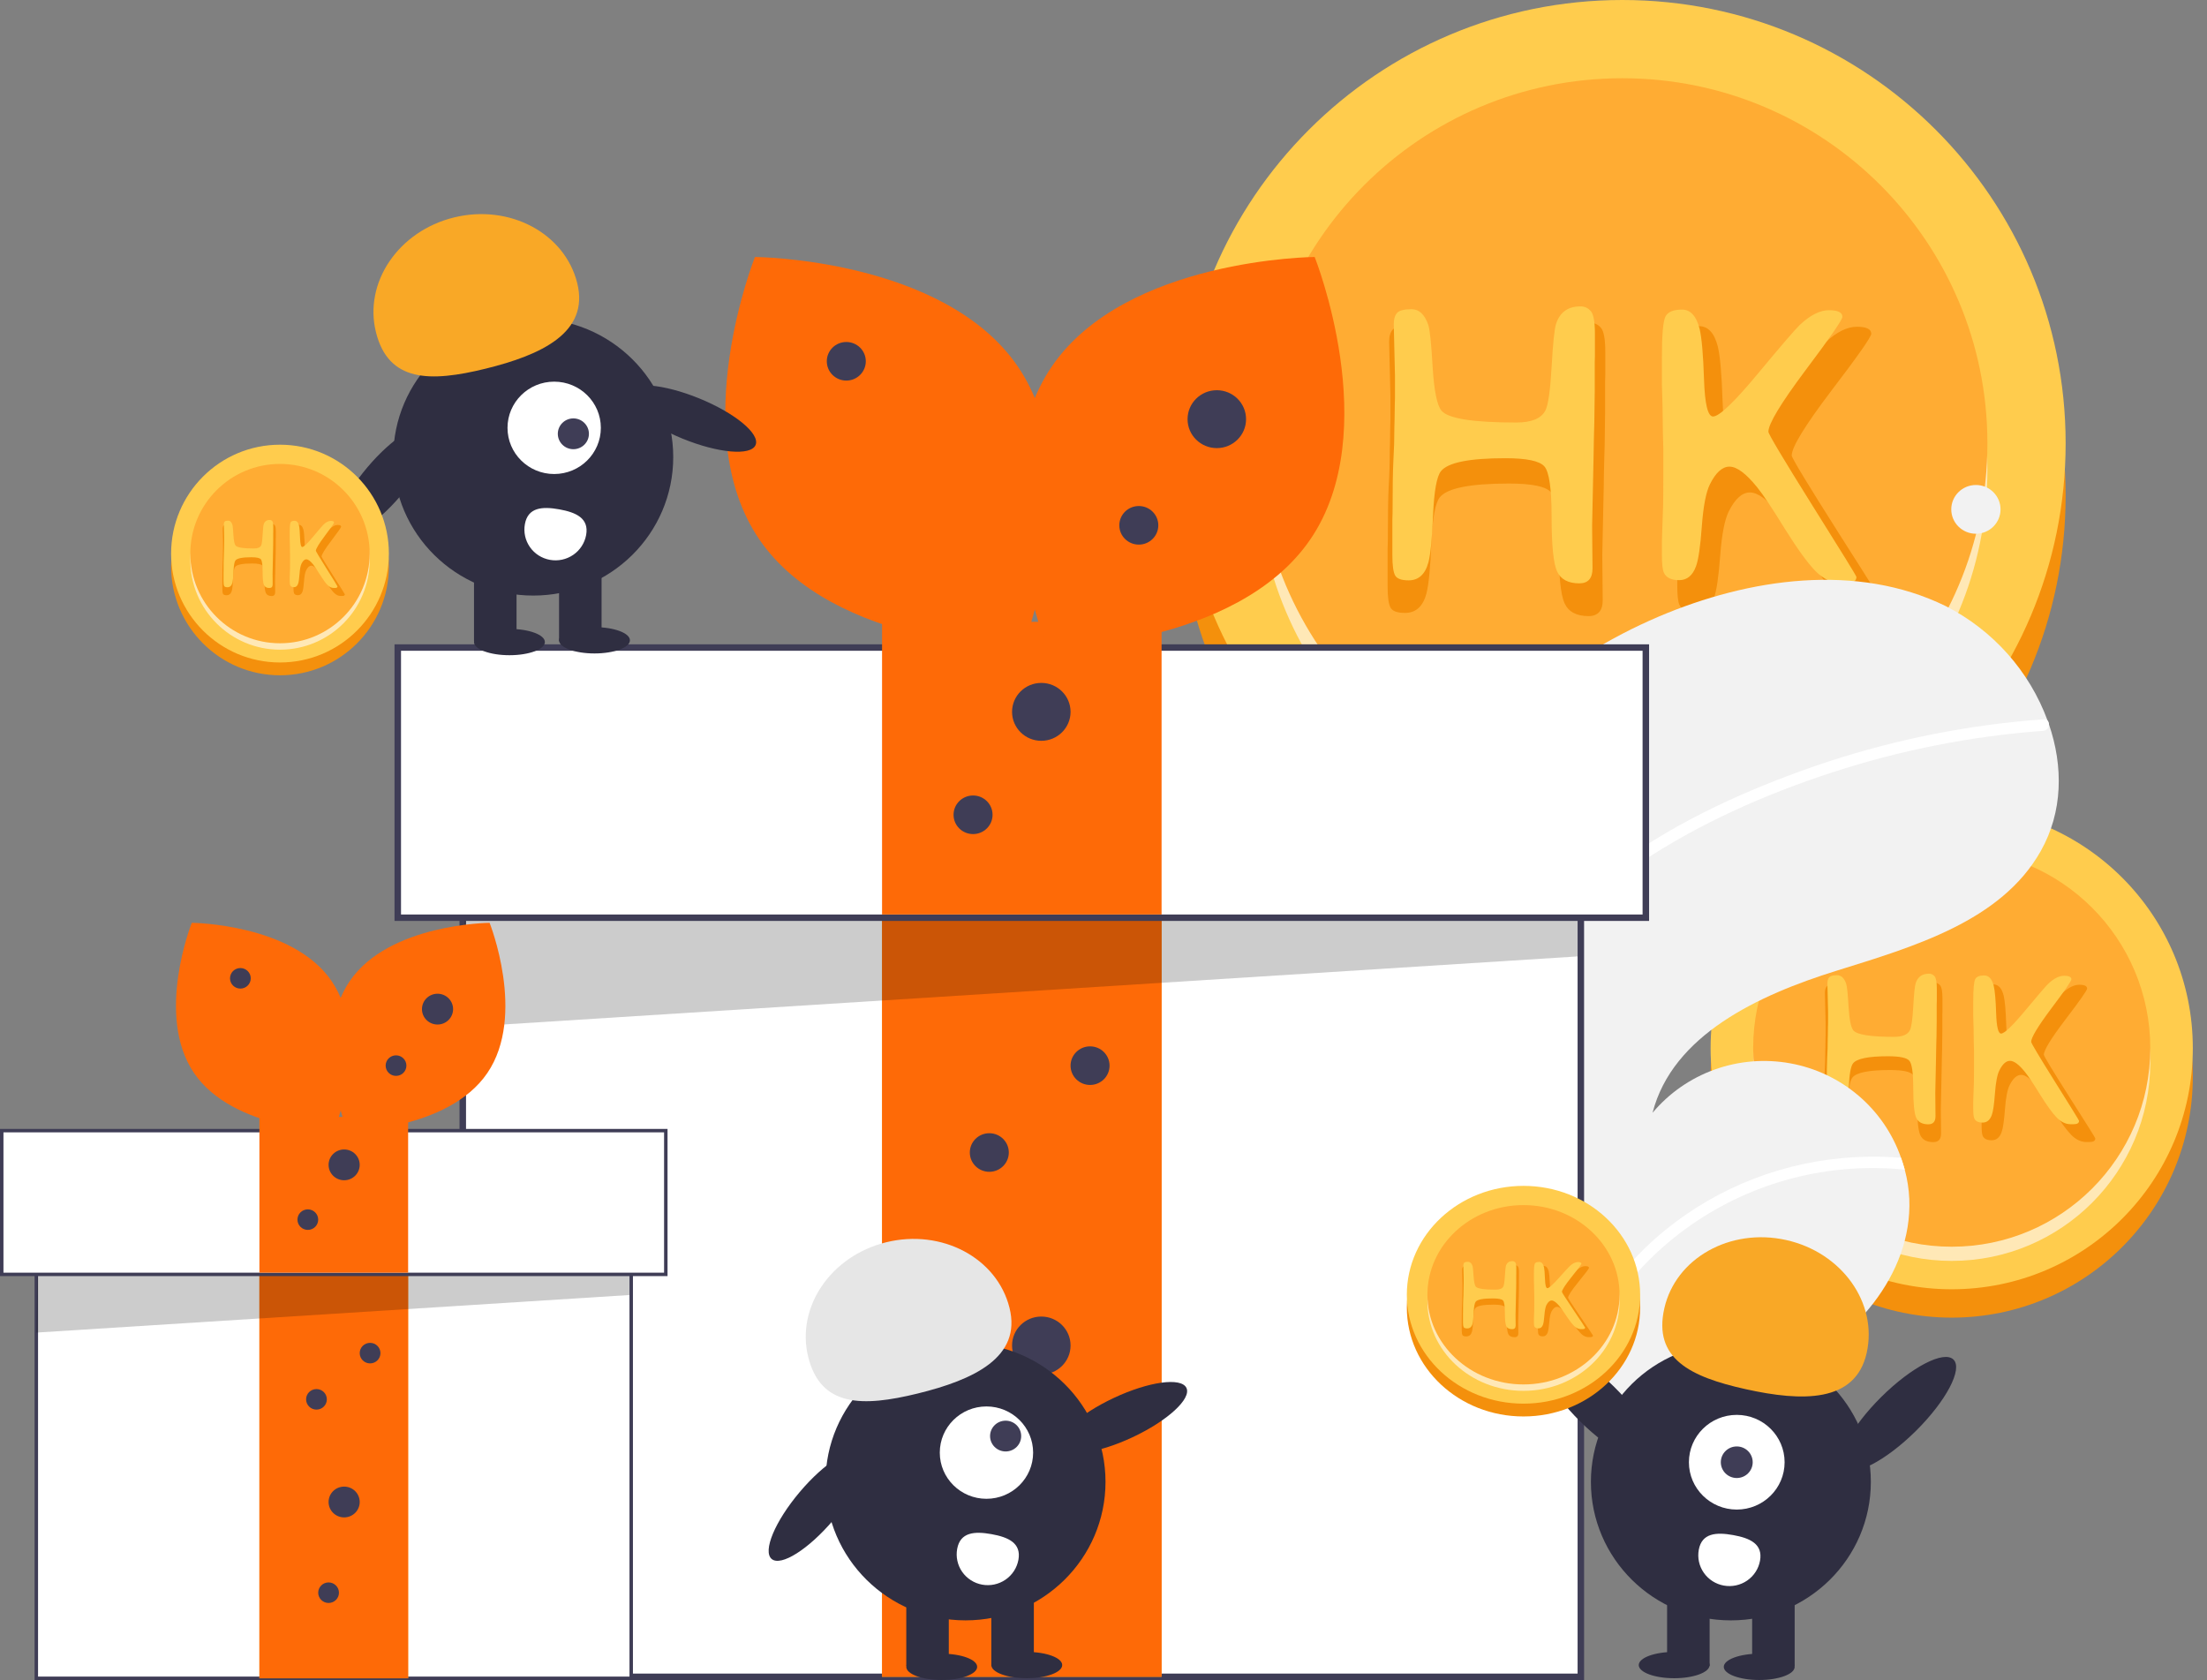<svg width="134" height="102" viewBox="0 0 134 102" fill="none" xmlns="http://www.w3.org/2000/svg">
<rect x="0" y="0" width="134" height="102" fill="#808080" stroke="none"/>
<g clip-path="url(#clip0_1345_1100)">
<path d="M98.5 57C113.366 57 125.417 44.949 125.417 30.084C125.417 15.218 113.366 3.167 98.5 3.167C83.634 3.167 71.583 15.218 71.583 30.084C71.583 44.949 83.634 57 98.5 57Z" fill="#F4900C"/>
<path d="M98.5 53.833C113.366 53.833 125.417 41.782 125.417 26.917C125.417 12.051 113.366 0 98.5 0C83.634 0 71.583 12.051 71.583 26.917C71.583 41.782 83.634 53.833 98.5 53.833Z" fill="#FFCC4D"/>
<path d="M98.5 50.666C110.742 50.666 120.667 40.742 120.667 28.5C120.667 16.257 110.742 6.333 98.5 6.333C86.258 6.333 76.333 16.257 76.333 28.5C76.333 40.742 86.258 50.666 98.5 50.666Z" fill="#FFE8B6"/>
<path d="M98.5 49.083C110.742 49.083 120.667 39.159 120.667 26.917C120.667 14.674 110.742 4.75 98.5 4.75C86.258 4.75 76.333 14.674 76.333 26.917C76.333 39.159 86.258 49.083 98.5 49.083Z" fill="#FFAC33"/>
<path d="M84.42 24.056L84.342 20.755C84.342 20.411 84.416 20.161 84.564 20.006C84.712 19.852 85.026 19.774 85.506 19.774C85.995 19.774 86.357 20.11 86.592 20.78C86.697 21.09 86.793 22.006 86.88 23.528C86.976 25.041 87.168 25.965 87.456 26.301C87.884 26.808 89.511 27.062 92.337 27.062C93.332 27.062 93.964 26.804 94.235 26.288C94.418 25.935 94.553 25.002 94.64 23.489C94.728 21.967 94.824 21.047 94.928 20.729C95.172 19.972 95.705 19.594 96.525 19.594C96.795 19.594 97.018 19.693 97.192 19.89C97.375 20.088 97.467 20.583 97.467 21.374V22.754L97.454 23.218V25.114L97.428 27.036L97.401 28.003C97.384 28.648 97.375 29.117 97.375 29.409L97.284 33.704L97.31 36.439C97.31 37.084 97.022 37.406 96.446 37.406C95.722 37.406 95.238 37.148 94.994 36.632C94.758 36.116 94.64 34.951 94.64 33.137C94.64 31.323 94.483 30.239 94.169 29.887C93.864 29.534 93.013 29.358 91.618 29.358C89.262 29.358 87.862 29.637 87.417 30.196C87.146 30.532 86.976 31.456 86.906 32.969C86.845 34.483 86.745 35.506 86.606 36.039C86.396 36.822 85.964 37.213 85.31 37.213C84.848 37.213 84.555 37.11 84.433 36.903C84.311 36.688 84.25 36.254 84.25 35.6V33.318L84.263 32.853C84.263 31.331 84.281 30.222 84.315 29.525C84.359 28.829 84.381 28.094 84.381 27.32L84.394 26.855C84.403 26.546 84.407 26.245 84.407 25.953L84.42 25.488V24.056Z" fill="#F4900C"/>
<path d="M104.062 36.31C103.844 36.903 103.478 37.2 102.963 37.2C102.448 37.2 102.117 37.041 101.969 36.723C101.881 36.542 101.838 36.155 101.838 35.562V34.685L101.916 32.389C101.925 32.071 101.929 31.49 101.929 30.648V28.7L101.903 27.784L101.89 26.855C101.89 26.555 101.886 26.254 101.877 25.953L101.838 24.611V22.896C101.838 21.417 101.916 20.531 102.073 20.239C102.23 19.946 102.588 19.8 103.146 19.8C103.705 19.8 104.089 20.213 104.298 21.038C104.438 21.614 104.533 22.698 104.586 24.289C104.638 25.88 104.834 26.675 105.175 26.675C105.576 26.675 106.549 25.759 108.093 23.928C109.637 22.096 110.553 21.047 110.841 20.78C111.521 20.153 112.154 19.839 112.738 19.839C113.323 19.839 113.615 19.981 113.615 20.265C113.615 20.454 112.808 21.606 111.194 23.721C109.589 25.837 108.786 27.148 108.786 27.655C108.786 27.801 109.742 29.379 111.652 32.389C113.572 35.398 114.531 36.933 114.531 36.993C114.531 37.26 114.318 37.393 113.89 37.393H113.511C112.943 37.393 112.398 37.14 111.875 36.632C111.36 36.116 110.688 35.205 109.86 33.898C109.039 32.582 108.437 31.692 108.054 31.228C107.33 30.342 106.728 29.899 106.248 29.899C105.777 29.899 105.349 30.282 104.965 31.047C104.712 31.555 104.538 32.458 104.442 33.756C104.346 35.046 104.219 35.897 104.062 36.31Z" fill="#F4900C"/>
<path d="M84.697 22.816L84.624 19.698C84.624 19.374 84.693 19.138 84.831 18.992C84.969 18.846 85.261 18.773 85.708 18.773C86.162 18.773 86.499 19.09 86.718 19.723C86.816 20.015 86.905 20.88 86.986 22.316C87.076 23.745 87.254 24.618 87.522 24.934C87.92 25.413 89.434 25.653 92.064 25.653C92.989 25.653 93.578 25.409 93.829 24.922C94 24.589 94.126 23.709 94.207 22.28C94.288 20.843 94.377 19.974 94.475 19.674C94.702 18.96 95.197 18.602 95.96 18.602C96.212 18.602 96.419 18.696 96.581 18.883C96.752 19.069 96.837 19.536 96.837 20.283V21.586L96.825 22.024V23.814L96.801 25.628L96.776 26.542C96.76 27.151 96.752 27.593 96.752 27.869L96.667 31.924L96.691 34.505C96.691 35.114 96.423 35.418 95.887 35.418C95.214 35.418 94.763 35.175 94.536 34.688C94.317 34.201 94.207 33.101 94.207 31.388C94.207 29.675 94.061 28.652 93.769 28.319C93.484 27.987 92.693 27.82 91.394 27.82C89.202 27.82 87.9 28.084 87.486 28.612C87.234 28.928 87.076 29.801 87.011 31.23C86.954 32.658 86.861 33.624 86.731 34.128C86.536 34.866 86.134 35.236 85.525 35.236C85.095 35.236 84.823 35.138 84.709 34.943C84.596 34.74 84.539 34.331 84.539 33.714V31.558L84.551 31.12C84.551 29.683 84.567 28.636 84.6 27.979C84.64 27.321 84.661 26.627 84.661 25.896L84.673 25.458C84.681 25.166 84.685 24.882 84.685 24.606L84.697 24.167V22.816Z" fill="#FFCC4D"/>
<path d="M102.974 34.383C102.771 34.943 102.43 35.224 101.951 35.224C101.472 35.224 101.164 35.073 101.026 34.773C100.945 34.602 100.904 34.237 100.904 33.677V32.849L100.977 30.682C100.985 30.381 100.989 29.833 100.989 29.038V27.199L100.965 26.335L100.953 25.458C100.953 25.174 100.949 24.89 100.941 24.606L100.904 23.339V21.72C100.904 20.323 100.977 19.487 101.123 19.211C101.269 18.935 101.602 18.797 102.122 18.797C102.641 18.797 102.998 19.187 103.193 19.966C103.323 20.51 103.412 21.533 103.461 23.035C103.51 24.537 103.692 25.287 104.009 25.287C104.382 25.287 105.288 24.423 106.724 22.694C108.161 20.965 109.014 19.974 109.281 19.723C109.915 19.13 110.503 18.834 111.047 18.834C111.591 18.834 111.863 18.968 111.863 19.236C111.863 19.414 111.112 20.502 109.61 22.499C108.117 24.496 107.37 25.734 107.37 26.213C107.37 26.351 108.259 27.84 110.036 30.682C111.822 33.523 112.715 34.972 112.715 35.029C112.715 35.28 112.516 35.406 112.119 35.406H111.766C111.238 35.406 110.73 35.167 110.243 34.688C109.764 34.201 109.139 33.34 108.368 32.106C107.605 30.864 107.045 30.024 106.688 29.586C106.014 28.75 105.454 28.332 105.008 28.332C104.569 28.332 104.171 28.693 103.814 29.415C103.579 29.894 103.416 30.747 103.327 31.972C103.238 33.19 103.12 33.994 102.974 34.383Z" fill="#FFCC4D"/>
</g>
<g clip-path="url(#clip1_1345_1100)">
<path d="M118.5 80C126.585 80 133.139 73.446 133.139 65.362C133.139 57.277 126.585 50.723 118.5 50.723C110.415 50.723 103.861 57.277 103.861 65.362C103.861 73.446 110.415 80 118.5 80Z" fill="#F4900C"/>
<path d="M118.5 78.278C126.585 78.278 133.139 71.724 133.139 63.639C133.139 55.554 126.585 49 118.5 49C110.415 49 103.861 55.554 103.861 63.639C103.861 71.724 110.415 78.278 118.5 78.278Z" fill="#FFCC4D"/>
<path d="M118.5 76.555C125.158 76.555 130.556 71.158 130.556 64.5C130.556 57.842 125.158 52.444 118.5 52.444C111.842 52.444 106.445 57.842 106.445 64.5C106.445 71.158 111.842 76.555 118.5 76.555Z" fill="#FFE8B6"/>
<path d="M118.5 75.694C125.158 75.694 130.556 70.297 130.556 63.639C130.556 56.98 125.158 51.583 118.5 51.583C111.842 51.583 106.445 56.98 106.445 63.639C106.445 70.297 111.842 75.694 118.5 75.694Z" fill="#FFAC33"/>
<path d="M110.843 62.083L110.8 60.288C110.8 60.1 110.84 59.965 110.921 59.881C111.001 59.797 111.172 59.755 111.433 59.755C111.699 59.755 111.896 59.937 112.024 60.302C112.081 60.47 112.133 60.968 112.181 61.796C112.233 62.619 112.337 63.122 112.494 63.304C112.726 63.58 113.611 63.718 115.148 63.718C115.689 63.718 116.033 63.578 116.18 63.297C116.28 63.105 116.353 62.598 116.401 61.775C116.448 60.947 116.501 60.447 116.557 60.274C116.69 59.862 116.98 59.656 117.426 59.656C117.573 59.656 117.694 59.71 117.789 59.818C117.888 59.925 117.938 60.194 117.938 60.624V61.375L117.931 61.627V62.659L117.917 63.704L117.903 64.23C117.893 64.581 117.888 64.835 117.888 64.995L117.839 67.331L117.853 68.818C117.853 69.168 117.696 69.344 117.383 69.344C116.989 69.344 116.726 69.204 116.593 68.923C116.465 68.642 116.401 68.009 116.401 67.022C116.401 66.035 116.315 65.446 116.145 65.254C115.979 65.062 115.516 64.966 114.757 64.966C113.476 64.966 112.714 65.118 112.472 65.422C112.325 65.605 112.233 66.108 112.195 66.931C112.162 67.754 112.107 68.31 112.031 68.6C111.917 69.026 111.682 69.239 111.326 69.239C111.075 69.239 110.916 69.182 110.85 69.07C110.783 68.953 110.75 68.717 110.75 68.362V67.12L110.757 66.868C110.757 66.04 110.767 65.436 110.786 65.058C110.809 64.679 110.821 64.279 110.821 63.858L110.828 63.606C110.833 63.437 110.835 63.274 110.835 63.115L110.843 62.862V62.083Z" fill="#F4900C"/>
<path d="M121.525 68.748C121.407 69.07 121.207 69.231 120.927 69.231C120.647 69.231 120.467 69.145 120.386 68.972C120.339 68.874 120.315 68.663 120.315 68.341V67.864L120.358 66.615C120.363 66.442 120.365 66.126 120.365 65.668V64.609L120.351 64.111L120.344 63.606C120.344 63.442 120.341 63.278 120.337 63.115L120.315 62.385V61.452C120.315 60.648 120.358 60.166 120.443 60.007C120.529 59.848 120.723 59.769 121.027 59.769C121.331 59.769 121.539 59.993 121.653 60.442C121.729 60.755 121.781 61.344 121.81 62.21C121.838 63.075 121.945 63.507 122.13 63.507C122.348 63.507 122.877 63.009 123.717 62.013C124.557 61.017 125.055 60.447 125.212 60.302C125.582 59.96 125.926 59.789 126.244 59.789C126.562 59.789 126.721 59.867 126.721 60.021C126.721 60.124 126.282 60.751 125.404 61.901C124.531 63.051 124.094 63.765 124.094 64.04C124.094 64.12 124.614 64.978 125.653 66.615C126.697 68.252 127.219 69.087 127.219 69.119C127.219 69.264 127.103 69.337 126.87 69.337H126.664C126.355 69.337 126.059 69.199 125.774 68.923C125.494 68.642 125.129 68.147 124.678 67.436C124.232 66.72 123.905 66.236 123.696 65.984C123.302 65.502 122.975 65.261 122.714 65.261C122.457 65.261 122.225 65.469 122.016 65.885C121.879 66.161 121.784 66.652 121.732 67.359C121.679 68.06 121.611 68.523 121.525 68.748Z" fill="#F4900C"/>
<path d="M110.993 61.408L110.953 59.713C110.953 59.537 110.991 59.409 111.066 59.329C111.141 59.25 111.3 59.21 111.543 59.21C111.79 59.21 111.973 59.382 112.092 59.726C112.145 59.885 112.194 60.356 112.238 61.137C112.287 61.914 112.384 62.389 112.529 62.561C112.746 62.821 113.569 62.952 115 62.952C115.503 62.952 115.823 62.819 115.96 62.554C116.053 62.373 116.121 61.894 116.165 61.117C116.209 60.336 116.258 59.863 116.311 59.7C116.434 59.311 116.704 59.117 117.119 59.117C117.256 59.117 117.368 59.168 117.456 59.27C117.549 59.371 117.596 59.625 117.596 60.031V60.74L117.589 60.978V61.952L117.576 62.938L117.562 63.435C117.554 63.766 117.549 64.007 117.549 64.157L117.503 66.362L117.516 67.766C117.516 68.097 117.37 68.263 117.079 68.263C116.713 68.263 116.468 68.13 116.344 67.865C116.225 67.6 116.165 67.002 116.165 66.071C116.165 65.139 116.086 64.583 115.927 64.402C115.772 64.221 115.342 64.13 114.635 64.13C113.443 64.13 112.735 64.274 112.51 64.561C112.373 64.733 112.287 65.207 112.251 65.984C112.22 66.761 112.17 67.287 112.099 67.561C111.993 67.962 111.775 68.163 111.443 68.163C111.209 68.163 111.062 68.11 111 68.004C110.938 67.894 110.907 67.671 110.907 67.335V66.163L110.914 65.925C110.914 65.144 110.922 64.574 110.94 64.216C110.962 63.859 110.973 63.481 110.973 63.084L110.98 62.846C110.984 62.687 110.986 62.532 110.986 62.382L110.993 62.144V61.408Z" fill="#FFCC4D"/>
<path d="M120.933 67.7C120.823 68.004 120.637 68.157 120.377 68.157C120.116 68.157 119.949 68.075 119.874 67.912C119.829 67.819 119.807 67.62 119.807 67.316V66.865L119.847 65.686C119.852 65.523 119.854 65.225 119.854 64.793V63.792L119.84 63.322L119.834 62.846C119.834 62.691 119.832 62.536 119.827 62.382L119.807 61.693V60.812C119.807 60.053 119.847 59.598 119.927 59.448C120.006 59.298 120.187 59.223 120.47 59.223C120.752 59.223 120.946 59.435 121.052 59.859C121.123 60.155 121.172 60.711 121.198 61.528C121.225 62.344 121.324 62.753 121.496 62.753C121.699 62.753 122.191 62.283 122.973 61.342C123.754 60.402 124.218 59.863 124.364 59.726C124.708 59.404 125.028 59.243 125.324 59.243C125.62 59.243 125.767 59.316 125.767 59.462C125.767 59.559 125.359 60.15 124.542 61.236C123.73 62.322 123.324 62.996 123.324 63.256C123.324 63.331 123.807 64.141 124.774 65.686C125.745 67.232 126.231 68.02 126.231 68.051C126.231 68.188 126.123 68.256 125.907 68.256H125.714C125.428 68.256 125.152 68.126 124.887 67.865C124.626 67.6 124.286 67.132 123.867 66.461C123.452 65.786 123.147 65.329 122.953 65.091C122.587 64.636 122.282 64.408 122.039 64.408C121.801 64.408 121.584 64.605 121.39 64.998C121.262 65.258 121.174 65.722 121.125 66.388C121.077 67.051 121.013 67.488 120.933 67.7Z" fill="#FFCC4D"/>
</g>
<g clip-path="url(#clip2_1345_1100)">
<path d="M96.429 39.66C96.165 39.822 95.905 39.988 95.645 40.16C92.906 46.981 91.341 54.208 91.018 61.541C90.978 62.389 90.957 63.236 90.957 64.082C90.933 70.421 91.866 76.729 93.723 82.797C93.821 83.116 93.921 83.434 94.024 83.751C94.097 83.979 94.171 84.208 94.252 84.434C94.338 84.549 94.423 84.663 94.508 84.777C94.514 84.782 94.519 84.79 94.525 84.795C94.559 84.841 94.594 84.887 94.624 84.932C94.771 85.126 94.919 85.32 95.066 85.514L94.943 85.523L94.633 85.542L94.635 85.544C94.738 85.542 94.844 85.539 94.949 85.533C94.987 85.533 95.029 85.534 95.067 85.531C95.102 85.53 95.139 85.528 95.173 85.528C99.633 85.408 104.198 85.188 108.256 83.383C112.504 81.492 116.108 77.404 115.925 72.8C115.899 72.197 115.806 71.599 115.649 71.016C115.583 70.772 115.505 70.533 115.422 70.294C114.916 68.832 114.025 67.53 112.841 66.522C111.658 65.514 110.224 64.836 108.688 64.558C107.152 64.28 105.569 64.411 104.101 64.939C102.633 65.467 101.334 66.373 100.337 67.562C101.555 62.828 106.781 60.411 111.488 58.943C116.199 57.475 121.499 55.939 123.906 51.673C125.249 49.299 125.282 46.533 124.405 43.979C124.378 43.903 124.35 43.825 124.32 43.747C123.216 40.742 121.006 38.26 118.133 36.797C112.75 34.16 106.209 35.09 100.693 37.444C99.217 38.075 97.792 38.816 96.429 39.66Z" fill="#F2F2F2"/>
<path d="M111.858 70.314C107.627 70.7 103.633 72.421 100.467 75.226C97.771 77.641 95.781 80.73 94.707 84.168C94.645 84.365 94.588 84.561 94.534 84.759C94.427 84.557 94.323 84.351 94.221 84.147C94.155 84.017 94.087 83.884 94.023 83.752C94.097 83.98 94.171 84.209 94.252 84.435C94.338 84.55 94.423 84.664 94.508 84.778C94.514 84.782 94.519 84.791 94.525 84.796C94.559 84.842 94.593 84.888 94.624 84.933C94.771 85.127 94.919 85.321 95.066 85.515L94.942 85.523L94.633 85.543L94.634 85.545C94.738 85.543 94.844 85.539 94.949 85.534C94.987 85.534 95.028 85.535 95.067 85.532C95.08 85.472 95.096 85.413 95.112 85.354C96.209 80.913 98.892 77.015 102.667 74.379C106.442 71.744 111.053 70.549 115.649 71.016C115.583 70.773 115.505 70.534 115.422 70.295C114.236 70.199 113.043 70.206 111.858 70.314Z" fill="white"/>
<path d="M97.8 52.801C96.102 54.06 94.599 55.558 93.339 57.246C92.682 58.147 92.112 59.105 91.635 60.11C91.409 60.576 91.203 61.056 91.017 61.541C90.978 62.39 90.957 63.236 90.957 64.082C91.114 63.443 91.306 62.812 91.531 62.193C91.648 61.854 91.779 61.52 91.917 61.191C93.469 57.503 96.279 54.592 99.594 52.378C103.147 50.009 107.152 48.231 111.211 46.908C115.37 45.547 119.683 44.695 124.052 44.372C124.15 44.364 124.242 44.319 124.308 44.246C124.374 44.173 124.408 44.077 124.405 43.98C124.408 43.894 124.378 43.811 124.32 43.748C124.289 43.718 124.252 43.696 124.211 43.683C124.17 43.67 124.127 43.667 124.084 43.673C123.545 43.713 123.007 43.755 122.47 43.812C117.995 44.268 113.596 45.273 109.373 46.803C105.295 48.276 101.26 50.185 97.8 52.801Z" fill="white"/>
<path d="M119.969 32.406C119.143 32.406 118.473 31.743 118.473 30.926C118.473 30.109 119.143 29.446 119.969 29.446C120.795 29.446 121.464 30.109 121.464 30.926C121.464 31.743 120.795 32.406 119.969 32.406Z" fill="#F2F2F2"/>
<path d="M28.098 44.588H95.982V101.805H28.098V44.588Z" fill="white"/>
<path d="M27.9 102H96.179V44.393H27.9V102ZM95.785 101.61H28.295V44.783H95.785V101.61Z" fill="#3F3D56"/>
<path d="M53.555 55.719H70.526V101.805H53.555V55.719Z" fill="#F9A826"/>
<path d="M53.555 55.719H70.526V101.805H53.555V55.719Z" fill="#FE6A07"/>
<path opacity="0.2" d="M95.785 48.786V58.069L28.098 62.358L28.297 50.903L95.785 48.786Z" fill="black"/>
<path d="M24.151 39.315H99.929V55.719H24.151V39.315Z" fill="white"/>
<path d="M23.954 55.914H100.126V39.12H23.954V55.914ZM99.731 55.524H24.348V39.511H99.731V55.524Z" fill="#3F3D56"/>
<path d="M53.555 37.753H70.526V55.523H53.555V37.753Z" fill="#FE6A07"/>
<path d="M63.857 22.258C59.377 28.83 63.598 39.399 63.598 39.399C63.598 39.399 75.082 39.314 79.562 32.742C84.042 26.171 79.821 15.602 79.821 15.602C79.821 15.602 68.337 15.687 63.857 22.258Z" fill="#FE6A07"/>
<path d="M61.802 22.258C66.281 28.83 62.061 39.399 62.061 39.399C62.061 39.399 50.576 39.314 46.097 32.742C41.617 26.171 45.838 15.602 45.838 15.602C45.838 15.602 57.322 15.687 61.802 22.258Z" fill="#FE6A07"/>
<path d="M73.88 27.207C72.899 27.207 72.104 26.421 72.104 25.45C72.104 24.479 72.899 23.692 73.88 23.692C74.861 23.692 75.656 24.479 75.656 25.45C75.656 26.421 74.861 27.207 73.88 27.207Z" fill="#3F3D56"/>
<path d="M63.224 44.978C62.243 44.978 61.448 44.191 61.448 43.22C61.448 42.25 62.243 41.463 63.224 41.463C64.205 41.463 65 42.25 65 43.22C65 44.191 64.205 44.978 63.224 44.978Z" fill="#3F3D56"/>
<path d="M63.224 83.449C62.243 83.449 61.448 82.662 61.448 81.691C61.448 80.721 62.243 79.934 63.224 79.934C64.205 79.934 65 80.721 65 81.691C65 82.662 64.205 83.449 63.224 83.449Z" fill="#3F3D56"/>
<path d="M69.144 33.066C68.49 33.066 67.96 32.541 67.96 31.894C67.96 31.247 68.49 30.723 69.144 30.723C69.798 30.723 70.328 31.247 70.328 31.894C70.328 32.541 69.798 33.066 69.144 33.066Z" fill="#3F3D56"/>
<path d="M51.384 23.107C50.73 23.107 50.2 22.582 50.2 21.935C50.2 21.288 50.73 20.764 51.384 20.764C52.038 20.764 52.568 21.288 52.568 21.935C52.568 22.582 52.038 23.107 51.384 23.107Z" fill="#3F3D56"/>
<path d="M59.08 50.641C58.426 50.641 57.896 50.117 57.896 49.469C57.896 48.822 58.426 48.298 59.08 48.298C59.734 48.298 60.264 48.822 60.264 49.469C60.264 50.117 59.734 50.641 59.08 50.641Z" fill="#3F3D56"/>
<path d="M66.184 65.873C65.53 65.873 65 65.348 65 64.701C65 64.054 65.53 63.529 66.184 63.529C66.838 63.529 67.368 64.054 67.368 64.701C67.368 65.348 66.838 65.873 66.184 65.873Z" fill="#3F3D56"/>
<path d="M60.067 71.146C59.413 71.146 58.883 70.621 58.883 69.974C58.883 69.327 59.413 68.803 60.067 68.803C60.721 68.803 61.251 69.327 61.251 69.974C61.251 70.621 60.721 71.146 60.067 71.146Z" fill="#3F3D56"/>
<path d="M61.448 93.213C60.794 93.213 60.264 92.688 60.264 92.041C60.264 91.394 60.794 90.869 61.448 90.869C62.102 90.869 62.632 91.394 62.632 92.041C62.632 92.688 62.102 93.213 61.448 93.213Z" fill="#3F3D56"/>
<path d="M2.205 71.451H38.325V101.895H2.205V71.451Z" fill="white"/>
<path d="M2.1 102H38.43V71.348H2.1V102ZM38.22 101.792H2.31V71.555H38.22V101.792Z" fill="#3F3D56"/>
<path d="M15.75 77.375H24.78V101.897H15.75V77.375Z" fill="#F9A826"/>
<path d="M15.75 77.375H24.78V101.897H15.75V77.375Z" fill="#FE6A07"/>
<path opacity="0.2" d="M38.22 73.686V78.626L2.205 80.908L2.311 74.813L38.22 73.686Z" fill="black"/>
<path d="M0.105 68.647H40.425V77.374H0.105V68.647Z" fill="white"/>
<path d="M-9.15527e-05 77.478H40.53V68.542H-9.15527e-05V77.478ZM40.32 77.27H0.21V68.75H40.32V77.27Z" fill="#3F3D56"/>
<path d="M15.75 67.815H24.78V77.271H15.75V67.815Z" fill="#FE6A07"/>
<path d="M21.232 59.571C18.848 63.068 21.094 68.692 21.094 68.692C21.094 68.692 27.205 68.646 29.588 65.15C31.972 61.653 29.726 56.029 29.726 56.029C29.726 56.029 23.616 56.075 21.232 59.571Z" fill="#FE6A07"/>
<path d="M20.138 59.571C22.522 63.068 20.276 68.692 20.276 68.692C20.276 68.692 14.166 68.646 11.782 65.15C9.398 61.653 11.644 56.029 11.644 56.029C11.644 56.029 17.755 56.075 20.138 59.571Z" fill="#FE6A07"/>
<path d="M26.565 62.204C26.043 62.204 25.62 61.786 25.62 61.269C25.62 60.753 26.043 60.334 26.565 60.334C27.087 60.334 27.51 60.753 27.51 61.269C27.51 61.786 27.087 62.204 26.565 62.204Z" fill="#3F3D56"/>
<path d="M20.895 71.659C20.373 71.659 19.95 71.241 19.95 70.724C19.95 70.208 20.373 69.789 20.895 69.789C21.417 69.789 21.84 70.208 21.84 70.724C21.84 71.241 21.417 71.659 20.895 71.659Z" fill="#3F3D56"/>
<path d="M20.895 92.129C20.373 92.129 19.95 91.71 19.95 91.194C19.95 90.677 20.373 90.259 20.895 90.259C21.417 90.259 21.84 90.677 21.84 91.194C21.84 91.71 21.417 92.129 20.895 92.129Z" fill="#3F3D56"/>
<path d="M24.045 65.322C23.697 65.322 23.415 65.043 23.415 64.699C23.415 64.354 23.697 64.075 24.045 64.075C24.393 64.075 24.675 64.354 24.675 64.699C24.675 65.043 24.393 65.322 24.045 65.322Z" fill="#3F3D56"/>
<path d="M14.595 60.022C14.247 60.022 13.965 59.743 13.965 59.399C13.965 59.054 14.247 58.775 14.595 58.775C14.943 58.775 15.225 59.054 15.225 59.399C15.225 59.743 14.943 60.022 14.595 60.022Z" fill="#3F3D56"/>
<path d="M18.69 74.673C18.342 74.673 18.06 74.394 18.06 74.049C18.06 73.705 18.342 73.426 18.69 73.426C19.038 73.426 19.32 73.705 19.32 74.049C19.32 74.394 19.038 74.673 18.69 74.673Z" fill="#3F3D56"/>
<path d="M22.47 82.778C22.122 82.778 21.84 82.499 21.84 82.155C21.84 81.81 22.122 81.531 22.47 81.531C22.818 81.531 23.1 81.81 23.1 82.155C23.1 82.499 22.818 82.778 22.47 82.778Z" fill="#3F3D56"/>
<path d="M19.215 85.584C18.867 85.584 18.585 85.305 18.585 84.96C18.585 84.616 18.867 84.337 19.215 84.337C19.563 84.337 19.845 84.616 19.845 84.96C19.845 85.305 19.563 85.584 19.215 85.584Z" fill="#3F3D56"/>
<path d="M19.95 97.324C19.602 97.324 19.32 97.045 19.32 96.701C19.32 96.356 19.602 96.077 19.95 96.077C20.298 96.077 20.58 96.356 20.58 96.701C20.58 97.045 20.298 97.324 19.95 97.324Z" fill="#3F3D56"/>
<path d="M64.356 87.87C64.04 87.212 65.503 85.871 67.624 84.876C69.744 83.88 71.719 83.608 72.035 84.266C72.35 84.925 70.888 86.266 68.767 87.261C66.647 88.256 64.672 88.529 64.356 87.87Z" fill="#2F2E41"/>
<path d="M46.855 94.655C46.29 94.187 47.054 92.364 48.56 90.583C50.067 88.802 51.746 87.738 52.311 88.206C52.876 88.674 52.113 90.497 50.606 92.278C49.099 94.059 47.42 95.123 46.855 94.655Z" fill="#2F2E41"/>
<path d="M58.623 98.38C53.929 98.38 50.124 94.615 50.124 89.97C50.124 85.325 53.929 81.56 58.623 81.56C63.316 81.56 67.122 85.325 67.122 89.97C67.122 94.615 63.316 98.38 58.623 98.38Z" fill="#2F2E41"/>
<path d="M55.026 96.571H57.607V101.149H55.026V96.571Z" fill="#2F2E41"/>
<path d="M60.189 96.571H62.771V101.149H60.189V96.571Z" fill="#2F2E41"/>
<path d="M57.177 102C55.989 102 55.026 101.643 55.026 101.202C55.026 100.761 55.989 100.403 57.177 100.403C58.366 100.403 59.329 100.761 59.329 101.202C59.329 101.643 58.366 102 57.177 102Z" fill="#2F2E41"/>
<path d="M62.341 101.893C61.153 101.893 60.19 101.535 60.19 101.094C60.19 100.653 61.153 100.296 62.341 100.296C63.529 100.296 64.493 100.653 64.493 101.094C64.493 101.535 63.529 101.893 62.341 101.893Z" fill="#2F2E41"/>
<path d="M61.291 79.398C60.533 76.374 57.183 74.594 53.809 75.423C50.436 76.252 48.317 79.376 49.075 82.4C49.834 85.424 52.352 85.434 55.725 84.605C59.099 83.776 62.05 82.423 61.291 79.398Z" fill="#E6E6E6"/>
<path d="M59.893 90.999C58.328 90.999 57.06 89.744 57.06 88.196C57.06 86.647 58.328 85.392 59.893 85.392C61.458 85.392 62.727 86.647 62.727 88.196C62.727 89.744 61.458 90.999 59.893 90.999Z" fill="white"/>
<path d="M61.058 88.125C60.536 88.125 60.113 87.707 60.113 87.191C60.113 86.674 60.536 86.256 61.058 86.256C61.58 86.256 62.002 86.674 62.002 87.191C62.002 87.707 61.58 88.125 61.058 88.125Z" fill="#3F3D56"/>
<path d="M58.116 94.038C58.072 94.28 58.075 94.527 58.128 94.767C58.18 95.007 58.28 95.235 58.421 95.437C58.562 95.638 58.742 95.811 58.951 95.944C59.159 96.077 59.392 96.168 59.636 96.212C59.88 96.256 60.13 96.252 60.373 96.2C60.615 96.148 60.845 96.05 61.049 95.91C61.253 95.77 61.427 95.592 61.562 95.386C61.696 95.18 61.788 94.949 61.833 94.708L61.834 94.704C62.019 93.688 61.226 93.329 60.199 93.145C59.172 92.961 58.302 93.022 58.116 94.038Z" fill="white"/>
<path d="M41.44 26.631C39.271 25.744 37.74 24.479 38.022 23.805C38.303 23.131 40.289 23.304 42.459 24.191C44.628 25.077 46.158 26.342 45.877 27.016C45.596 27.69 43.609 27.517 41.44 26.631Z" fill="#2F2E41"/>
<path d="M20.609 32.435C20.044 31.967 20.808 30.144 22.314 28.363C23.821 26.583 25.5 25.518 26.065 25.986C26.63 26.455 25.867 28.277 24.36 30.058C22.854 31.839 21.174 32.903 20.609 32.435Z" fill="#2F2E41"/>
<path d="M32.377 36.16C27.683 36.16 23.878 32.395 23.878 27.75C23.878 23.105 27.683 19.34 32.377 19.34C37.071 19.34 40.876 23.105 40.876 27.75C40.876 32.395 37.071 36.16 32.377 36.16Z" fill="#2F2E41"/>
<path d="M28.78 34.351H31.362V38.928H28.78V34.351Z" fill="#2F2E41"/>
<path d="M33.944 34.351H36.525V38.928H33.944V34.351Z" fill="#2F2E41"/>
<path d="M30.931 39.781C29.743 39.781 28.779 39.423 28.779 38.982C28.779 38.541 29.743 38.184 30.931 38.184C32.12 38.184 33.083 38.541 33.083 38.982C33.083 39.423 32.12 39.781 30.931 39.781Z" fill="#2F2E41"/>
<path d="M36.095 39.674C34.907 39.674 33.943 39.317 33.943 38.876C33.943 38.435 34.907 38.077 36.095 38.077C37.283 38.077 38.247 38.435 38.247 38.876C38.247 39.317 37.283 39.674 36.095 39.674Z" fill="#2F2E41"/>
<path d="M35.045 17.178C34.286 14.154 30.937 12.374 27.563 13.203C24.19 14.032 22.07 17.156 22.829 20.18C23.588 23.204 26.106 23.214 29.479 22.385C32.853 21.556 35.804 20.203 35.045 17.178Z" fill="#F9A826"/>
<path d="M33.647 28.78C32.083 28.78 30.814 27.524 30.814 25.976C30.814 24.427 32.083 23.172 33.647 23.172C35.212 23.172 36.481 24.427 36.481 25.976C36.481 27.524 35.212 28.78 33.647 28.78Z" fill="white"/>
<path d="M34.812 27.273C34.291 27.273 33.868 26.854 33.868 26.338C33.868 25.822 34.291 25.403 34.812 25.403C35.334 25.403 35.757 25.822 35.757 26.338C35.757 26.854 35.334 27.273 34.812 27.273Z" fill="#3F3D56"/>
<path d="M31.87 31.817C31.78 32.305 31.89 32.808 32.175 33.216C32.46 33.624 32.897 33.903 33.39 33.991C33.883 34.08 34.391 33.971 34.803 33.689C35.215 33.407 35.497 32.975 35.587 32.487L35.588 32.483C35.773 31.468 34.98 31.108 33.953 30.924C32.927 30.74 32.056 30.802 31.87 31.817Z" fill="white"/>
<path d="M105.092 98.381C100.398 98.381 96.593 94.616 96.593 89.971C96.593 85.326 100.398 81.561 105.092 81.561C109.785 81.561 113.59 85.326 113.59 89.971C113.59 94.616 109.785 98.381 105.092 98.381Z" fill="#2F2E41"/>
<path d="M106.383 96.571H108.965V101.149H106.383V96.571Z" fill="#2F2E41"/>
<path d="M101.219 96.571H103.801V101.149H101.219V96.571Z" fill="#2F2E41"/>
<path d="M106.813 102C105.625 102 104.661 101.643 104.661 101.202C104.661 100.761 105.625 100.403 106.813 100.403C108.001 100.403 108.965 100.761 108.965 101.202C108.965 101.643 108.001 102 106.813 102Z" fill="#2F2E41"/>
<path d="M101.649 101.893C100.461 101.893 99.498 101.535 99.498 101.094C99.498 100.653 100.461 100.296 101.649 100.296C102.837 100.296 103.801 100.653 103.801 101.094C103.801 101.535 102.837 101.893 101.649 101.893Z" fill="#2F2E41"/>
<path d="M113.336 82.149C114.022 79.108 111.828 76.035 108.436 75.285C105.044 74.536 101.738 76.394 101.051 79.435C100.365 82.476 102.613 83.598 106.006 84.347C109.398 85.097 112.65 85.19 113.336 82.149Z" fill="#F9A826"/>
<path d="M95.933 86.295C94.093 84.472 93.069 82.531 93.648 81.959C94.226 81.387 96.187 82.401 98.027 84.224C99.868 86.047 100.891 87.988 100.313 88.56C99.735 89.132 97.774 88.117 95.933 86.295Z" fill="#2F2E41"/>
<path d="M111.942 89.147C111.364 88.575 112.387 86.634 114.228 84.811C116.068 82.988 118.029 81.974 118.607 82.546C119.186 83.118 118.162 85.059 116.322 86.882C114.481 88.704 112.52 89.718 111.942 89.147Z" fill="#2F2E41"/>
<path d="M105.449 91.653C103.845 91.653 102.544 90.366 102.544 88.779C102.544 87.191 103.845 85.904 105.449 85.904C107.053 85.904 108.354 87.191 108.354 88.779C108.354 90.366 107.053 91.653 105.449 91.653Z" fill="white"/>
<path d="M105.449 89.737C104.915 89.737 104.481 89.308 104.481 88.778C104.481 88.249 104.915 87.82 105.449 87.82C105.984 87.82 106.417 88.249 106.417 88.778C106.417 89.308 105.984 89.737 105.449 89.737Z" fill="#3F3D56"/>
<path d="M103.143 94.094C103.099 94.335 103.103 94.583 103.155 94.823C103.208 95.063 103.307 95.29 103.449 95.492C103.59 95.694 103.77 95.867 103.978 96C104.187 96.133 104.42 96.224 104.664 96.268C104.908 96.312 105.158 96.308 105.401 96.256C105.643 96.204 105.873 96.106 106.077 95.966C106.281 95.826 106.455 95.648 106.589 95.442C106.724 95.235 106.816 95.005 106.86 94.763L106.861 94.76C107.047 93.744 106.253 93.384 105.227 93.201C104.2 93.017 103.329 93.078 103.143 94.094Z" fill="white"/>
<g clip-path="url(#clip3_1345_1100)">
<path d="M92.5 86C96.412 86 99.583 83.04 99.583 79.388C99.583 75.737 96.412 72.777 92.5 72.777C88.588 72.777 85.417 75.737 85.417 79.388C85.417 83.04 88.588 86 92.5 86Z" fill="#F4900C"/>
<path d="M92.5 85.222C96.412 85.222 99.583 82.262 99.583 78.611C99.583 74.96 96.412 72 92.5 72C88.588 72 85.417 74.96 85.417 78.611C85.417 82.262 88.588 85.222 92.5 85.222Z" fill="#FFCC4D"/>
<path d="M92.5 84.445C95.722 84.445 98.333 82.007 98.333 79C98.333 75.993 95.722 73.556 92.5 73.556C89.278 73.556 86.667 75.993 86.667 79C86.667 82.007 89.278 84.445 92.5 84.445Z" fill="#FFE8B6"/>
<path d="M92.5 84.056C95.722 84.056 98.333 81.618 98.333 78.611C98.333 75.605 95.722 73.167 92.5 73.167C89.278 73.167 86.667 75.605 86.667 78.611C86.667 81.618 89.278 84.056 92.5 84.056Z" fill="#FFAC33"/>
<path d="M88.795 77.909L88.774 77.098C88.774 77.013 88.794 76.952 88.833 76.914C88.872 76.876 88.954 76.857 89.081 76.857C89.209 76.857 89.304 76.939 89.366 77.104C89.394 77.18 89.419 77.405 89.442 77.779C89.467 78.15 89.518 78.377 89.594 78.46C89.706 78.585 90.134 78.647 90.878 78.647C91.14 78.647 91.306 78.583 91.378 78.457C91.426 78.37 91.461 78.141 91.484 77.769C91.507 77.395 91.532 77.169 91.56 77.091C91.624 76.905 91.764 76.812 91.98 76.812C92.051 76.812 92.11 76.837 92.156 76.885C92.204 76.934 92.228 77.055 92.228 77.25V77.589L92.225 77.703V78.168L92.218 78.64L92.211 78.878C92.206 79.036 92.204 79.151 92.204 79.223L92.18 80.278L92.187 80.95C92.187 81.108 92.111 81.188 91.96 81.188C91.769 81.188 91.642 81.124 91.577 80.997C91.515 80.871 91.484 80.585 91.484 80.139C91.484 79.693 91.443 79.427 91.36 79.341C91.28 79.254 91.056 79.211 90.689 79.211C90.069 79.211 89.701 79.279 89.583 79.417C89.512 79.499 89.467 79.726 89.449 80.098C89.433 80.469 89.407 80.721 89.37 80.852C89.315 81.044 89.201 81.14 89.029 81.14C88.907 81.14 88.83 81.115 88.798 81.064C88.766 81.011 88.75 80.904 88.75 80.744V80.183L88.753 80.069C88.753 79.695 88.758 79.423 88.767 79.252C88.779 79.081 88.784 78.9 88.784 78.71L88.788 78.596C88.79 78.52 88.791 78.446 88.791 78.374L88.795 78.26V77.909Z" fill="#F4900C"/>
<path d="M93.964 80.918C93.906 81.064 93.81 81.137 93.674 81.137C93.539 81.137 93.452 81.098 93.413 81.02C93.39 80.975 93.378 80.88 93.378 80.734V80.519L93.399 79.955C93.401 79.877 93.403 79.734 93.403 79.528V79.049L93.396 78.824L93.392 78.596C93.392 78.522 93.391 78.448 93.389 78.374L93.378 78.045V77.624C93.378 77.26 93.399 77.043 93.44 76.971C93.482 76.899 93.576 76.863 93.723 76.863C93.87 76.863 93.971 76.965 94.026 77.167C94.062 77.309 94.088 77.575 94.102 77.966C94.115 78.356 94.167 78.552 94.257 78.552C94.362 78.552 94.618 78.327 95.024 77.877C95.431 77.427 95.672 77.169 95.748 77.104C95.927 76.95 96.093 76.873 96.247 76.873C96.401 76.873 96.478 76.907 96.478 76.977C96.478 77.024 96.265 77.307 95.841 77.826C95.418 78.346 95.207 78.668 95.207 78.793C95.207 78.828 95.458 79.216 95.961 79.955C96.466 80.694 96.719 81.071 96.719 81.086C96.719 81.152 96.662 81.184 96.55 81.184H96.45C96.301 81.184 96.157 81.122 96.02 80.997C95.884 80.871 95.707 80.647 95.489 80.326C95.273 80.003 95.115 79.784 95.014 79.67C94.824 79.453 94.665 79.344 94.539 79.344C94.415 79.344 94.302 79.438 94.201 79.626C94.135 79.75 94.089 79.972 94.064 80.291C94.038 80.608 94.005 80.817 93.964 80.918Z" fill="#F4900C"/>
<path d="M88.868 77.604L88.848 76.838C88.848 76.759 88.867 76.701 88.903 76.665C88.939 76.629 89.016 76.611 89.133 76.611C89.253 76.611 89.342 76.689 89.4 76.844C89.425 76.916 89.449 77.129 89.47 77.481C89.493 77.832 89.54 78.047 89.611 78.124C89.716 78.242 90.114 78.301 90.806 78.301C91.05 78.301 91.205 78.241 91.271 78.121C91.316 78.04 91.349 77.823 91.37 77.472C91.391 77.12 91.415 76.906 91.441 76.832C91.501 76.657 91.631 76.569 91.832 76.569C91.898 76.569 91.952 76.592 91.995 76.638C92.04 76.684 92.062 76.799 92.062 76.982V77.302L92.059 77.41V77.849L92.053 78.295L92.046 78.519C92.042 78.669 92.04 78.778 92.04 78.845L92.017 79.841L92.024 80.475C92.024 80.625 91.953 80.7 91.812 80.7C91.635 80.7 91.516 80.64 91.457 80.52C91.399 80.4 91.37 80.13 91.37 79.71C91.37 79.289 91.332 79.038 91.255 78.956C91.18 78.874 90.972 78.833 90.63 78.833C90.053 78.833 89.71 78.898 89.601 79.028C89.535 79.106 89.493 79.32 89.476 79.671C89.462 80.022 89.437 80.259 89.403 80.382C89.351 80.564 89.246 80.655 89.085 80.655C88.972 80.655 88.901 80.631 88.871 80.583C88.841 80.533 88.826 80.432 88.826 80.281V79.751L88.829 79.644C88.829 79.291 88.833 79.034 88.842 78.872C88.853 78.711 88.858 78.54 88.858 78.361L88.861 78.253C88.863 78.181 88.864 78.112 88.864 78.044L88.868 77.936V77.604Z" fill="#FFCC4D"/>
<path d="M93.677 80.445C93.624 80.583 93.534 80.652 93.408 80.652C93.282 80.652 93.201 80.615 93.165 80.541C93.143 80.499 93.133 80.409 93.133 80.272V80.069L93.152 79.536C93.154 79.462 93.155 79.328 93.155 79.132V78.681L93.149 78.468L93.145 78.253C93.145 78.183 93.144 78.114 93.142 78.044L93.133 77.733V77.335C93.133 76.992 93.152 76.787 93.19 76.719C93.229 76.651 93.316 76.617 93.453 76.617C93.59 76.617 93.684 76.713 93.735 76.904C93.769 77.038 93.793 77.289 93.805 77.658C93.818 78.027 93.866 78.211 93.95 78.211C94.048 78.211 94.286 77.999 94.664 77.574C95.042 77.15 95.267 76.906 95.337 76.844C95.504 76.699 95.659 76.626 95.802 76.626C95.945 76.626 96.016 76.659 96.016 76.725C96.016 76.769 95.819 77.036 95.424 77.526C95.031 78.017 94.834 78.321 94.834 78.439C94.834 78.472 95.068 78.838 95.536 79.536C96.006 80.234 96.241 80.59 96.241 80.604C96.241 80.666 96.188 80.697 96.084 80.697H95.991C95.852 80.697 95.719 80.638 95.59 80.52C95.464 80.4 95.3 80.189 95.097 79.886C94.896 79.581 94.749 79.375 94.655 79.267C94.477 79.062 94.33 78.959 94.212 78.959C94.097 78.959 93.992 79.048 93.898 79.225C93.837 79.343 93.794 79.552 93.77 79.853C93.747 80.152 93.716 80.35 93.677 80.445Z" fill="#FFCC4D"/>
</g>
<g clip-path="url(#clip4_1345_1100)">
<path d="M17 41C20.651 41 23.611 38.04 23.611 34.389C23.611 30.737 20.651 27.777 17 27.777C13.349 27.777 10.389 30.737 10.389 34.389C10.389 38.04 13.349 41 17 41Z" fill="#F4900C"/>
<path d="M17 40.222C20.651 40.222 23.611 37.262 23.611 33.611C23.611 29.96 20.651 27 17 27C13.349 27 10.389 29.96 10.389 33.611C10.389 37.262 13.349 40.222 17 40.222Z" fill="#FFCC4D"/>
<path d="M17 39.445C20.007 39.445 22.445 37.007 22.445 34C22.445 30.993 20.007 28.556 17 28.556C13.993 28.556 11.556 30.993 11.556 34C11.556 37.007 13.993 39.445 17 39.445Z" fill="#FFE8B6"/>
<path d="M17 39.056C20.007 39.056 22.445 36.618 22.445 33.611C22.445 30.605 20.007 28.167 17 28.167C13.993 28.167 11.556 30.605 11.556 33.611C11.556 36.618 13.993 39.056 17 39.056Z" fill="#FFAC33"/>
<path d="M13.542 32.909L13.523 32.098C13.523 32.013 13.541 31.952 13.577 31.914C13.614 31.876 13.691 31.857 13.809 31.857C13.929 31.857 14.018 31.939 14.075 32.104C14.101 32.18 14.125 32.405 14.146 32.779C14.17 33.15 14.217 33.377 14.287 33.46C14.393 33.584 14.792 33.647 15.486 33.647C15.731 33.647 15.886 33.583 15.952 33.457C15.997 33.37 16.031 33.141 16.052 32.769C16.073 32.395 16.097 32.169 16.123 32.091C16.183 31.905 16.313 31.812 16.515 31.812C16.581 31.812 16.636 31.837 16.679 31.885C16.724 31.934 16.746 32.055 16.746 32.25V32.589L16.743 32.703V33.168L16.737 33.64L16.73 33.878C16.726 34.036 16.724 34.151 16.724 34.223L16.701 35.278L16.708 35.95C16.708 36.108 16.637 36.188 16.496 36.188C16.318 36.188 16.199 36.124 16.139 35.997C16.081 35.871 16.052 35.584 16.052 35.139C16.052 34.693 16.014 34.427 15.936 34.341C15.861 34.254 15.652 34.211 15.31 34.211C14.731 34.211 14.387 34.279 14.278 34.417C14.211 34.499 14.17 34.726 14.152 35.098C14.137 35.469 14.113 35.721 14.079 35.852C14.027 36.044 13.921 36.14 13.76 36.14C13.647 36.14 13.575 36.115 13.545 36.064C13.515 36.011 13.5 35.904 13.5 35.744V35.183L13.503 35.069C13.503 34.695 13.508 34.423 13.516 34.252C13.527 34.081 13.532 33.9 13.532 33.71L13.535 33.596C13.537 33.52 13.539 33.446 13.539 33.374L13.542 33.26V32.909Z" fill="#F4900C"/>
<path d="M18.366 35.918C18.313 36.064 18.223 36.137 18.096 36.137C17.97 36.137 17.888 36.098 17.852 36.02C17.831 35.975 17.82 35.88 17.82 35.734V35.519L17.839 34.955C17.841 34.877 17.842 34.734 17.842 34.528V34.049L17.836 33.824L17.833 33.596C17.833 33.522 17.832 33.448 17.829 33.374L17.82 33.045V32.623C17.82 32.26 17.839 32.043 17.878 31.971C17.916 31.899 18.004 31.863 18.141 31.863C18.278 31.863 18.373 31.965 18.424 32.167C18.458 32.309 18.482 32.575 18.495 32.966C18.508 33.356 18.556 33.552 18.639 33.552C18.738 33.552 18.977 33.327 19.356 32.877C19.735 32.427 19.96 32.169 20.031 32.104C20.198 31.95 20.354 31.873 20.497 31.873C20.641 31.873 20.712 31.907 20.712 31.977C20.712 32.024 20.514 32.307 20.118 32.826C19.724 33.346 19.526 33.668 19.526 33.792C19.526 33.828 19.761 34.216 20.23 34.955C20.702 35.694 20.938 36.071 20.938 36.086C20.938 36.152 20.885 36.184 20.78 36.184H20.687C20.547 36.184 20.414 36.122 20.285 35.997C20.159 35.871 19.994 35.647 19.79 35.326C19.589 35.003 19.441 34.784 19.346 34.67C19.169 34.453 19.021 34.344 18.903 34.344C18.787 34.344 18.682 34.438 18.588 34.626C18.526 34.75 18.483 34.972 18.459 35.291C18.436 35.608 18.405 35.817 18.366 35.918Z" fill="#F4900C"/>
<path d="M13.61 32.604L13.592 31.838C13.592 31.759 13.609 31.701 13.643 31.665C13.677 31.629 13.748 31.611 13.858 31.611C13.97 31.611 14.052 31.689 14.106 31.845C14.13 31.916 14.152 32.129 14.172 32.481C14.194 32.832 14.238 33.047 14.303 33.124C14.401 33.242 14.773 33.301 15.419 33.301C15.646 33.301 15.791 33.241 15.853 33.121C15.895 33.04 15.925 32.823 15.945 32.472C15.965 32.12 15.987 31.906 16.011 31.832C16.067 31.657 16.189 31.569 16.376 31.569C16.438 31.569 16.489 31.592 16.529 31.638C16.57 31.684 16.591 31.799 16.591 31.982V32.302L16.588 32.41V32.849L16.582 33.295L16.576 33.519C16.573 33.669 16.57 33.778 16.57 33.845L16.55 34.841L16.555 35.475C16.555 35.625 16.49 35.7 16.358 35.7C16.193 35.7 16.082 35.64 16.026 35.52C15.972 35.401 15.945 35.13 15.945 34.71C15.945 34.289 15.909 34.038 15.838 33.956C15.768 33.874 15.574 33.833 15.255 33.833C14.716 33.833 14.396 33.898 14.295 34.028C14.233 34.105 14.194 34.32 14.178 34.671C14.164 35.022 14.141 35.259 14.109 35.383C14.061 35.564 13.963 35.655 13.813 35.655C13.707 35.655 13.641 35.631 13.613 35.583C13.585 35.533 13.571 35.432 13.571 35.281V34.752L13.574 34.644C13.574 34.291 13.578 34.034 13.586 33.872C13.596 33.711 13.601 33.54 13.601 33.361L13.604 33.253C13.606 33.181 13.607 33.112 13.607 33.044L13.61 32.936V32.604Z" fill="#FFCC4D"/>
<path d="M18.099 35.445C18.049 35.583 17.965 35.652 17.848 35.652C17.73 35.652 17.654 35.615 17.62 35.541C17.6 35.499 17.59 35.409 17.59 35.272V35.069L17.608 34.536C17.61 34.462 17.611 34.328 17.611 34.132V33.681L17.605 33.468L17.602 33.253C17.602 33.183 17.601 33.114 17.599 33.044L17.59 32.733V32.335C17.59 31.992 17.608 31.787 17.644 31.719C17.68 31.651 17.762 31.617 17.889 31.617C18.017 31.617 18.105 31.713 18.153 31.904C18.184 32.038 18.206 32.289 18.218 32.658C18.23 33.027 18.275 33.211 18.353 33.211C18.445 33.211 18.667 32.999 19.02 32.574C19.373 32.15 19.582 31.906 19.648 31.845C19.803 31.699 19.948 31.626 20.082 31.626C20.215 31.626 20.282 31.659 20.282 31.725C20.282 31.769 20.098 32.036 19.729 32.526C19.362 33.017 19.178 33.321 19.178 33.438C19.178 33.472 19.397 33.838 19.833 34.536C20.272 35.234 20.491 35.59 20.491 35.604C20.491 35.666 20.442 35.697 20.345 35.697H20.258C20.128 35.697 20.004 35.638 19.884 35.52C19.767 35.401 19.613 35.189 19.424 34.886C19.236 34.581 19.099 34.375 19.011 34.267C18.845 34.062 18.708 33.959 18.598 33.959C18.491 33.959 18.393 34.048 18.305 34.225C18.247 34.343 18.207 34.552 18.186 34.853C18.164 35.152 18.135 35.35 18.099 35.445Z" fill="#FFCC4D"/>
</g>
</g>
<defs>
<clipPath id="clip0_1345_1100">
<rect width="57" height="57" fill="white" transform="translate(70)"/>
</clipPath>
<clipPath id="clip1_1345_1100">
<rect width="31" height="31" fill="white" transform="translate(103 49)"/>
</clipPath>
<clipPath id="clip2_1345_1100">
<rect width="125" height="89" fill="white" transform="matrix(-1 0 0 1 125 13)"/>
</clipPath>
<clipPath id="clip3_1345_1100">
<rect width="15" height="14" fill="white" transform="translate(85 72)"/>
</clipPath>
<clipPath id="clip4_1345_1100">
<rect width="14" height="14" fill="white" transform="translate(10 27)"/>
</clipPath>
</defs>
</svg>
